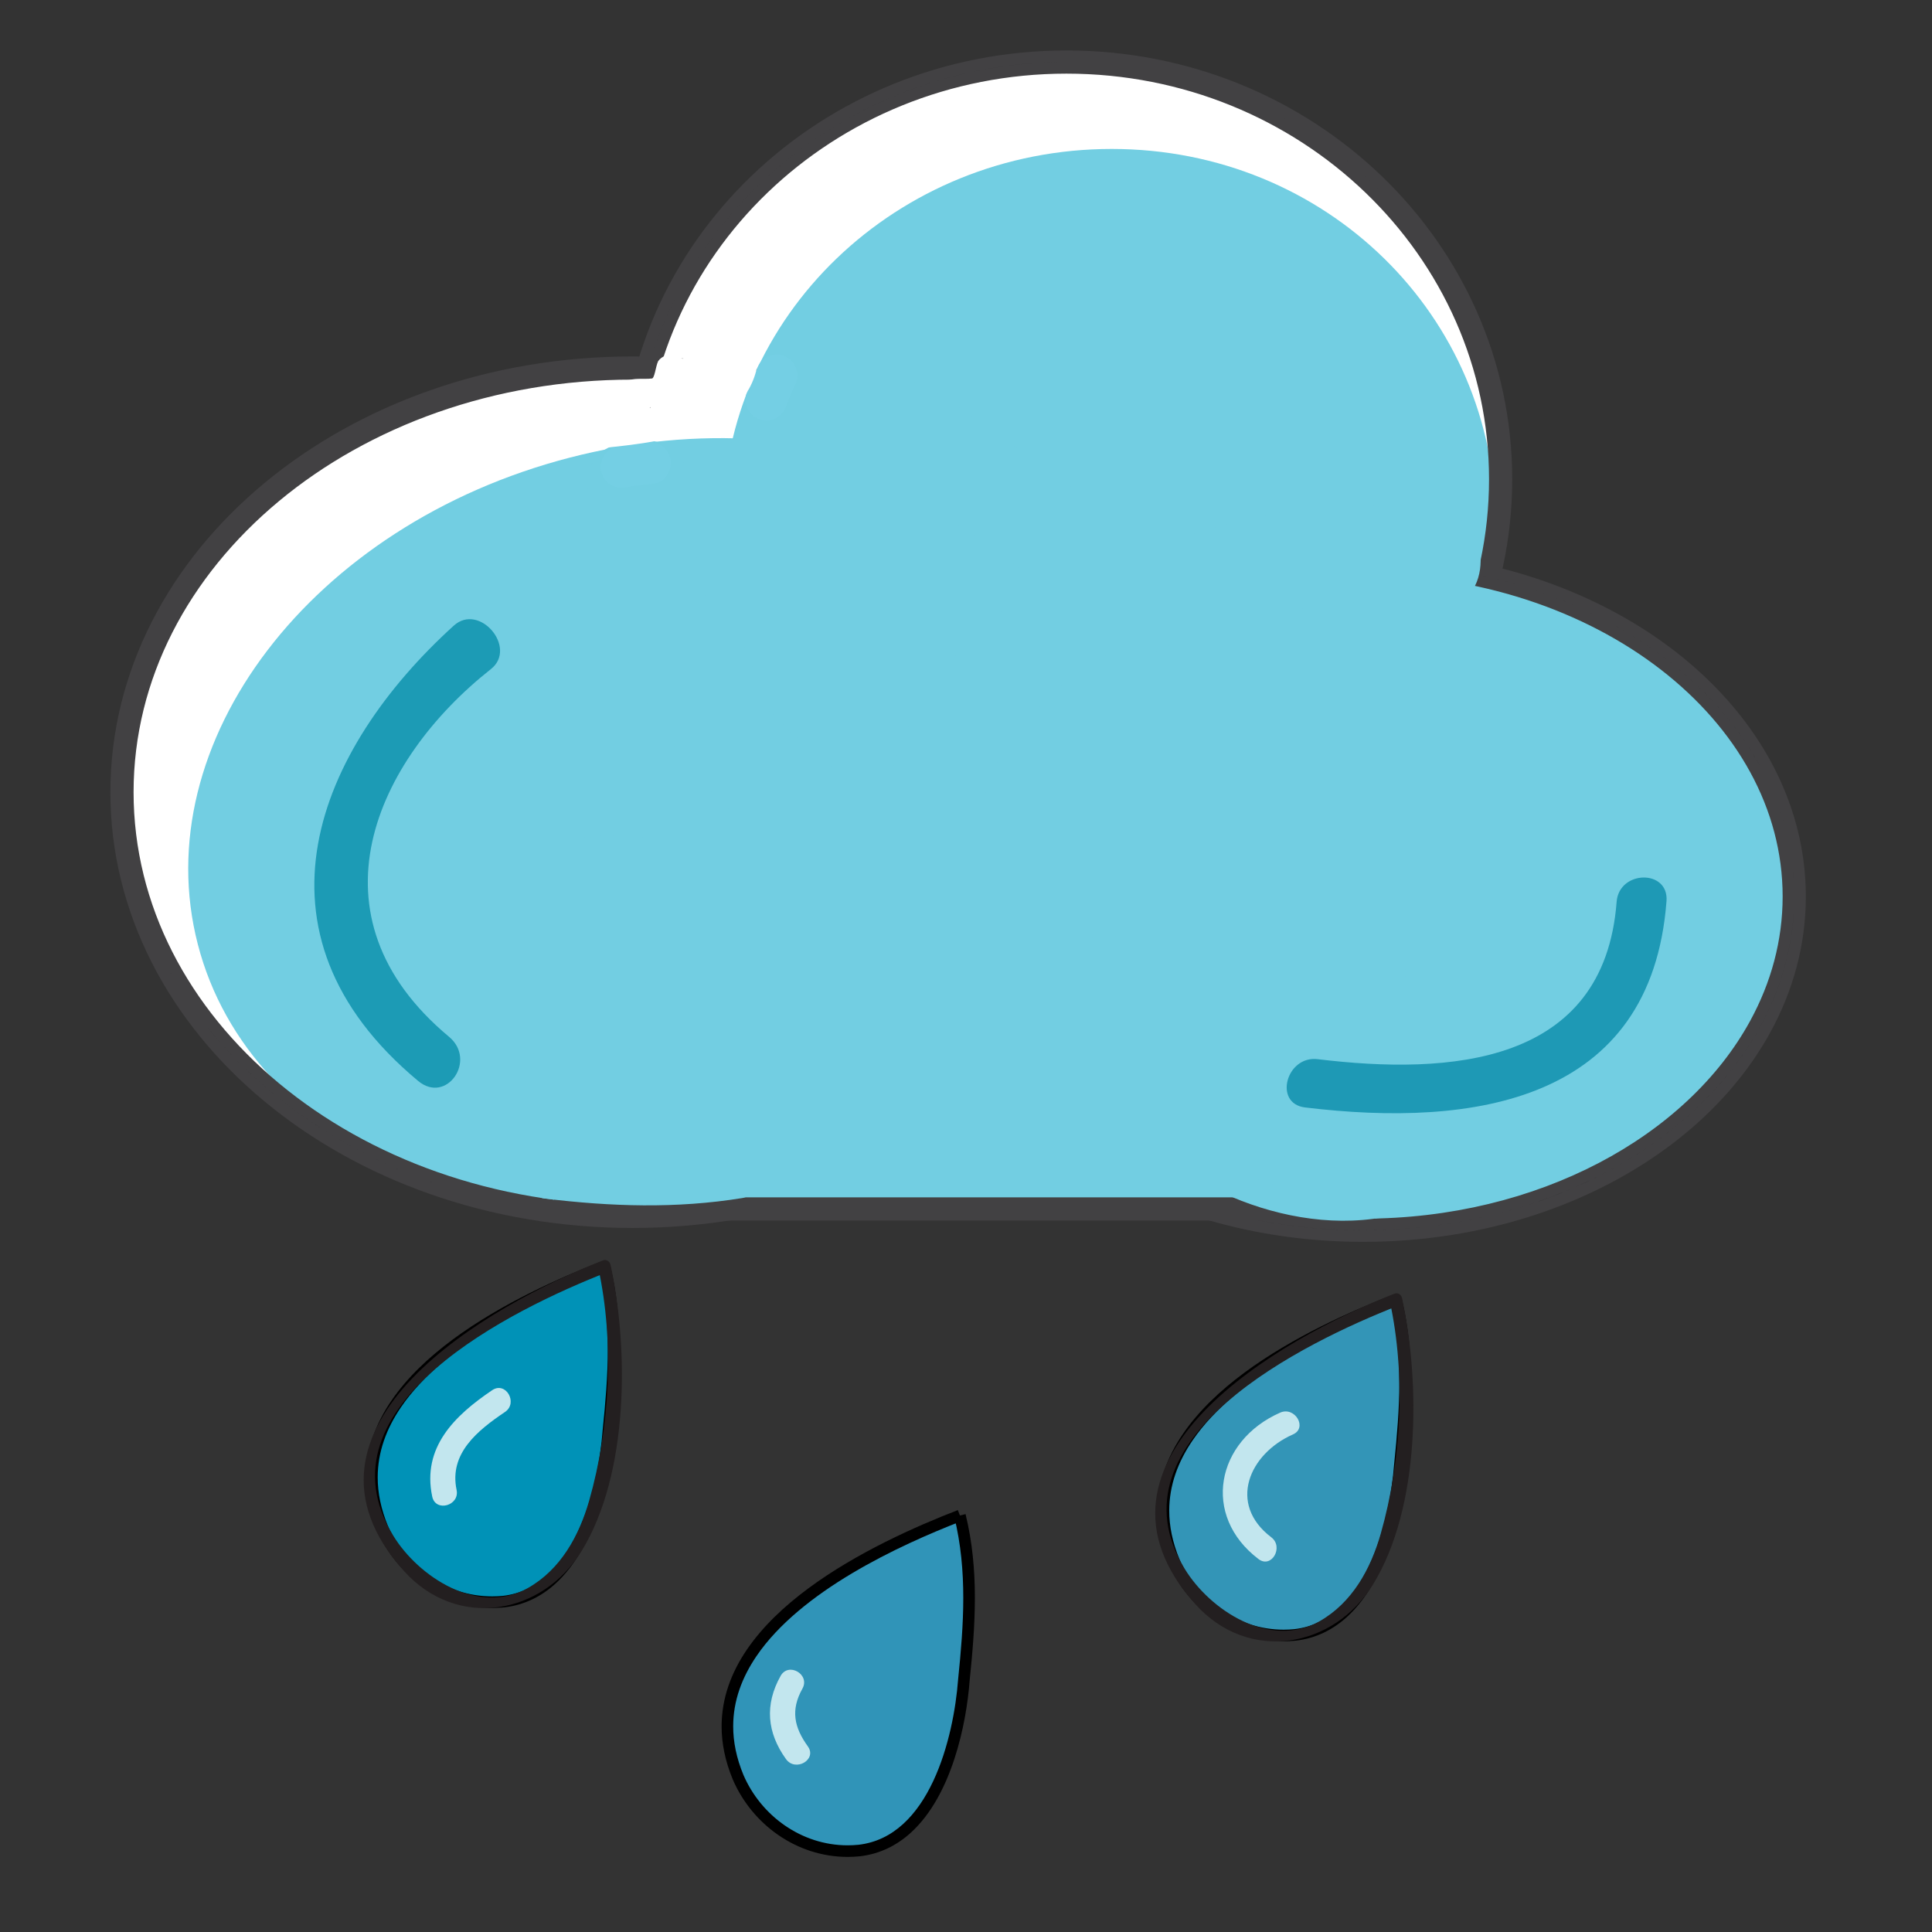 <?xml version="1.0" encoding="utf-8"?>
<!-- Generator: Adobe Illustrator 15.1.0, SVG Export Plug-In . SVG Version: 6.00 Build 0)  -->
<!DOCTYPE svg PUBLIC "-//W3C//DTD SVG 1.1//EN" "http://www.w3.org/Graphics/SVG/1.1/DTD/svg11.dtd">
<svg version="1.1" id="Layer_1" xmlns="http://www.w3.org/2000/svg" xmlns:xlink="http://www.w3.org/1999/xlink" x="0px" y="0px"
	 width="500px" height="500px" viewBox="0 0 500 500" enable-background="new 0 0 500 500" xml:space="preserve">
<rect x="0" y="0" width="500" height="500" fill="#333333" stroke="none"/>
<g id="Layer_3">
</g>
<g id="Layer_2">
</g>
<g>
	<path fill="#FFFFFF" d="M93.22,258.766c-17.311-12.453-26.043-33.497-25.792-54.441c-6.093,1.65-12.184,3.3-18.278,4.95
		c-0.061,0.165-0.125,0.334-0.185,0.504c5.976-0.783,11.949-1.566,17.926-2.344c-6.773-11.403,3.387-31.424,9.509-41.446
		c6.421-10.505,19.553-15.067,29.72-20.951c7.142-4.132,6.043-15.986-2.344-17.927c-3.005-0.694-5.422-0.476-8.437,0
		c-12.466,1.976-7.154,20.876,5.215,18.917c-0.665,0-1.329,0-1.994,0c-0.779-5.976-1.562-11.95-2.342-17.926
		c-16.205,9.376-30.572,16.307-39.894,33.433c-8.644,15.889-16.319,39.057-6.374,55.803c4.572,7.695,15.138,5.453,17.925-2.34
		c2.061-5.763,1.622-10.519-1.792-15.622c-5.315-7.956-18.155-5.172-18.277,4.949c-0.338,28.301,12.498,54.824,35.508,71.379
		C93.609,283.104,103.387,266.074,93.22,258.766z"/>
	<path fill="#FFFFFF" d="M104.072,142.701c8.772-8.938,23.518-9.302,35.239-10.444c13.97-1.362,27.625-5.121,41.464-6.706
		c9.497-1.087,15.474-7.473,17.428-16.907c1.37-6.616,1.183-11.852,4.341-18.075c2.998-5.904,7.128-11.011,11.664-15.791
		c17.99-18.972,45.481-29.005,71.354-27.562c29.254,1.627,58.047,27.176,67.471,54.061c4.148,11.856,23.113,6.757,18.915-5.215
		c-10.714-30.58-36.554-54.343-66.931-64.863c-27.871-9.651-60.416-0.995-84.745,13.818c-12.055,7.338-22.185,17.209-30.377,28.63
		c-4.149,5.78-7.104,12.382-9.475,19.062c-1.144,3.234-1.018,7.371-1.233,10.754c0.036,1.457-0.466,2.739-1.499,3.843
		c3.777-1.308,4.151-1.689,1.124-1.142c-16.065,1.839-31.956,5.607-48.123,7.362c-14.626,1.589-29.789,4.4-40.493,15.308
		C81.34,137.863,95.2,151.739,104.072,142.701z"/>
	<ellipse fill="#FFFFFF" cx="164.669" cy="204.44" rx="133.097" ry="110.357"/>
	<ellipse fill="#FFFFFF" cx="276.01" cy="124.472" rx="112.353" ry="109.722"/>
	<path fill="#72CEE2" d="M292.62,181.845c13.56,52.292-29.495,108.69-96.161,125.967c-66.666,17.295-131.697-11.09-145.252-63.38
		c-13.558-52.29,29.5-108.697,96.161-125.979C214.03,101.173,279.068,129.552,292.62,181.845z"/>
	<path fill="#72CEE2" d="M287.711,38.547c55.588,0,99.289,43.308,99.289,96.73c0,53.421-43.701,96.729-99.289,96.729
		c-55.591,0-100.653-43.308-100.653-96.729C187.058,81.855,232.12,38.547,287.711,38.547z"/>
	<path fill="#010101" d="M276.01,16.057v1.5c30.633,0,58.348,11.931,78.405,31.208c20.058,19.28,32.445,45.879,32.446,75.268
		c-0.001,29.39-12.39,55.989-32.446,75.27c-20.059,19.277-47.772,31.207-78.405,31.208c-30.632,0-58.345-11.931-78.403-31.208
		c-20.057-19.28-32.445-45.88-32.446-75.27c0.001-29.389,12.389-55.988,32.446-75.268c20.058-19.277,47.771-31.208,78.403-31.208
		V16.057v-1.5c-31.417,0-59.878,12.241-80.482,32.044c-20.605,19.8-33.368,47.188-33.367,77.431
		c-0.001,30.244,12.762,57.633,33.367,77.433c20.604,19.804,49.065,32.044,80.482,32.044c31.418,0,59.88-12.241,80.484-32.044
		c20.604-19.8,33.368-47.188,33.367-77.433c0.001-30.243-12.763-57.631-33.367-77.431c-20.604-19.803-49.066-32.045-80.484-32.044
		V16.057L276.01,16.057z"/>
	<path fill="#424143" d="M276.01,16.057h-1.5v3h1.5c30.24,0,57.58,11.775,77.366,30.789c19.783,19.02,31.983,45.225,31.985,74.187
		c-0.002,28.962-12.202,55.167-31.985,74.188c-19.786,19.014-47.126,30.788-77.366,30.789
		c-30.239-0.001-57.578-11.775-77.363-30.789c-19.783-19.021-31.983-45.226-31.985-74.188c0.002-28.961,12.202-55.167,31.985-74.187
		c19.785-19.014,47.124-30.789,77.363-30.789h1.5v-3v-2.998l-1.498-0.002h-0.004c-31.809,0-60.643,12.396-81.52,32.463
		c-20.878,20.059-33.828,47.839-33.827,78.507v0.003v0.028l1.5-0.026l-1.5-0.02v0.023c-0.001,30.67,12.949,58.452,33.827,78.511
		c20.877,20.067,49.712,32.463,81.521,32.463c31.811,0,60.646-12.396,81.522-32.463c20.879-20.059,33.829-47.84,33.828-78.511
		v-0.001h-1.468l1.466,0.079l0.002-0.079h-1.468l1.466,0.079l0.002-0.04v-0.041v-0.021l-1.367,0.018h1.367v-0.018l-1.367,0.018
		h1.367c0.001-30.669-12.949-58.45-33.828-78.509c-20.877-20.066-49.712-32.463-81.521-32.463h-0.018l-1.484,0.015v2.985H276.01h1.5
		v-1.5h-1.5l0.016,1.5l-0.014-1.312v1.312h0.014l-0.014-1.312v1.312c31.024,0,59.112,12.086,79.443,31.626
		c20.33,19.539,32.905,46.532,32.906,76.346v0.021l1.365-0.018h-1.365v0.018l1.365-0.018h-1.365h1.5l-1.498-0.081l-0.002,0.083
		v0.001c-0.001,29.815-12.576,56.809-32.906,76.348c-20.332,19.54-48.42,31.625-79.445,31.626
		c-31.024,0-59.111-12.085-79.442-31.626c-20.33-19.539-32.905-46.532-32.906-76.348h-1.236l1.236,0.016v-0.016h-1.236l1.236,0.016
		v-0.023v-0.022l-1.348,0.023h1.348v-0.023l-1.348,0.023h1.348v-0.003c0.001-29.813,12.577-56.806,32.906-76.344
		c20.331-19.54,48.417-31.626,79.44-31.626v-0.229v0.229l0,0v-0.229v0.229l0.002-1.5h-1.5v1.5v1.5h1.5V16.057
		c-31.024,0-59.111,12.086-79.442,31.626s-32.907,46.534-32.906,76.35c0,29.817,12.575,56.811,32.906,76.351
		s48.418,31.626,79.442,31.626c31.025,0,59.113-12.086,79.444-31.626c20.332-19.54,32.907-46.534,32.907-76.351
		c0-29.816-12.575-56.81-32.907-76.35C335.123,28.143,307.035,16.056,276.01,16.057v1.5h1.5v-1.5H276.01z"/>
	<path fill="#010101" d="M295.762,205.019h-1.5c-0.002,29.812-14.529,56.834-38.15,76.471
		c-23.616,19.628-56.308,31.81-92.445,31.808c-36.141,0.002-68.833-12.18-92.448-31.808c-23.619-19.637-38.146-46.659-38.148-76.471
		c0.002-29.809,14.529-56.829,38.148-76.465c23.616-19.628,56.307-31.809,92.448-31.807c36.138-0.001,68.83,12.178,92.445,31.806
		c23.621,19.636,38.148,46.656,38.15,76.467L295.762,205.019l1.5,0.001c0.002-30.813-15.043-58.68-39.232-78.774
		c-24.195-20.103-57.551-32.497-94.363-32.499c-36.815,0.001-70.172,12.396-94.366,32.5c-24.189,20.095-39.232,47.961-39.23,78.772
		c-0.002,30.815,15.041,58.683,39.23,78.778c24.194,20.104,57.55,32.498,94.366,32.5c36.812-0.002,70.168-12.396,94.363-32.5
		c24.189-20.096,39.234-47.963,39.232-78.778H295.762z"/>
	<path fill="#424143" d="M295.762,205.019v-1.5h-3v1.5c-0.004,29.311-14.273,55.909-37.609,75.317
		c-23.324,19.389-55.681,31.463-91.479,31.461h-0.004h-0.037l0.032,1.5v-1.5v0.664l0.003-0.664h-0.003v0.664l0.003-0.664h-0.012
		c-35.8,0.002-68.157-12.072-91.48-31.461c-23.334-19.408-37.603-46.006-37.607-75.317c0.004-29.308,14.272-55.904,37.607-75.312
		c23.325-19.389,55.682-31.462,91.483-31.46h0.002l0.001-1.152l-0.012,1.152h0.011l0.001-1.152l-0.012,1.152h0.01h0.011h0.001
		c35.798-0.002,68.155,12.071,91.48,31.459c23.337,19.407,37.605,46.003,37.609,75.313v1.5h3h3v-1.5v-0.015l-1.104,0.009h1.104
		v-0.009l-1.104,0.009h1.104c0.002-31.313-15.301-59.599-39.775-79.922c-24.482-20.34-58.17-32.842-95.32-32.845
		c-37.153,0.003-70.842,12.505-95.324,32.846c-24.474,20.323-39.773,48.609-39.772,79.92v0.012v-0.003v-0.004v0.007
		c-0.001,31.314,15.298,59.602,39.772,79.926c24.482,20.342,58.171,32.843,95.324,32.847c37.149-0.004,70.838-12.505,95.322-32.847
		c24.474-20.324,39.775-48.611,39.773-79.926v-0.013l-1.437,0.011l1.434,0.09l0.003-0.101l-1.437,0.011l1.434,0.09l0.101-1.594
		h-3.098V205.019v1.5h1.5v-1.5l-1.496-0.094l-0.004,0.097v0.013l1.303-0.01h-1.303v0.01l1.303-0.01h-1.303
		c-0.002,30.311-14.789,57.754-38.691,77.618c-23.906,19.866-56.93,32.154-93.404,32.154c-36.479,0-69.502-12.288-93.407-32.152
		c-23.902-19.865-38.688-47.309-38.689-77.62v-0.004v-0.004v-0.003l0,0c0.001-30.308,14.787-57.75,38.689-77.613
		c23.905-19.866,56.929-32.154,93.407-32.154c36.475,0,69.499,12.287,93.404,32.152c23.902,19.863,38.689,47.305,38.691,77.614
		v0.014l1.104-0.008H295.762v0.008l1.104-0.008H295.762h1.5v-1.5h-1.5h-1.5v1.5H295.762c0-30.312-14.787-57.755-38.691-77.62
		c-23.904-19.864-56.925-32.151-93.398-32.152h-0.012l0.005,1.5l0.016-1.5h-0.022c-36.476,0.001-69.497,12.289-93.401,32.153
		c-23.904,19.866-38.689,47.31-38.689,77.619c0,30.313,14.785,57.758,38.689,77.624c23.903,19.864,56.923,32.152,93.398,32.154
		v-0.668l-0.003,0.668h0.003v-0.668l-0.003,0.668h0.012h0.017h0.015l-0.028-1.298v1.298h0.028l-0.028-1.298v1.298h0.004
		c36.472-0.002,69.492-12.29,93.396-32.154C280.975,262.777,295.762,235.332,295.762,205.019h-1.5v1.5h1.5V205.019z"/>
	<ellipse fill="#72CEE2" cx="352.776" cy="232.008" rx="111.57" ry="86.38"/>
	<path fill="#010101" d="M352.776,145.628v1.5c30.495-0.002,58.076,9.578,77.975,24.986c9.949,7.703,17.978,16.857,23.513,26.99
		c5.535,10.134,8.583,21.24,8.584,32.903c-0.001,11.663-3.049,22.771-8.584,32.903c-8.301,15.197-22.219,28.199-39.803,37.396
		c-17.58,9.195-38.812,14.582-61.685,14.582c-30.496,0.002-58.079-9.578-77.978-24.988c-9.949-7.702-17.978-16.857-23.513-26.989
		c-5.536-10.134-8.584-21.24-8.585-32.903c0.001-11.664,3.049-22.77,8.585-32.903c8.301-15.198,22.219-28.199,39.803-37.395
		c17.581-9.196,38.814-14.582,61.688-14.581V145.628v-1.5c-31.124,0.002-59.328,9.759-79.812,25.614
		c-10.241,7.928-18.553,17.387-24.31,27.923c-5.757,10.535-8.953,22.152-8.952,34.342c-0.001,12.189,3.195,23.808,8.952,34.343
		c8.637,15.805,23.014,29.183,41.045,38.614c18.033,9.433,39.732,14.923,63.077,14.925c31.123-0.004,59.327-9.761,79.811-25.615
		c10.241-7.93,18.553-17.389,24.311-27.924c5.756-10.535,8.951-22.153,8.95-34.343c0.001-12.189-3.194-23.807-8.95-34.342
		c-8.639-15.806-23.015-29.183-41.046-38.614c-18.032-9.431-39.731-14.922-63.074-14.923L352.776,145.628L352.776,145.628z"/>
	<path fill="#424143" d="M352.776,145.628h-1.5v3.006l1.506-0.006h0.006c30.176-0.002,57.443,9.489,77.045,24.672
		c9.804,7.59,17.69,16.593,23.114,26.523c5.425,9.934,8.397,20.783,8.399,32.184c-0.002,11.4-2.976,22.25-8.399,32.185
		c-8.133,14.894-21.821,27.707-39.183,36.785c-17.353,9.078-38.351,14.412-60.982,14.412v1.077l0.004-1.077h-0.004v1.077
		l0.004-1.077h-0.055l0.045,1.5v-1.5v0.541l0.003-0.541h-0.003v0.541l0.003-0.541h-0.014c-30.178,0.002-57.447-9.49-77.049-24.674
		c-9.805-7.591-17.689-16.595-23.113-26.523c-5.425-9.935-8.399-20.783-8.401-32.185c0.002-11.401,2.977-22.25,8.401-32.184
		c8.131-14.894,21.82-27.707,39.182-36.785c17.354-9.078,38.353-14.411,60.988-14.41h0.005l-0.004-1.447l-0.062,1.446l0.066,0.001
		l-0.004-1.447l-0.062,1.446l1.564,0.067v-3.065v-3h-1.5c-31.438,0.005-59.953,9.85-80.73,25.928
		c-10.387,8.041-18.84,17.651-24.708,28.39c-5.867,10.734-9.136,22.604-9.135,35.055v0.006v0.036l1.5-0.036l-1.5-0.012v0.018
		c-0.001,12.451,3.269,24.322,9.135,35.056c8.805,16.107,23.412,29.674,41.667,39.225c18.26,9.549,40.193,15.094,63.772,15.096
		c31.437-0.006,59.951-9.852,80.729-25.93c10.387-8.042,18.84-17.652,24.708-28.393c5.866-10.732,9.136-22.604,9.135-35.054v-0.002
		h-1.417l1.416,0.047l0.001-0.047h-1.417l1.416,0.047l0.001-0.024v-0.025v-0.015l-1.157,0.009h1.157v-0.01l-1.157,0.009h1.157
		c0.001-12.451-3.269-24.322-9.135-35.056c-8.806-16.109-23.411-29.675-41.666-39.224c-18.26-9.549-40.192-15.093-63.771-15.094
		h-1.5v3L352.776,145.628l1.5,0.001v-1.5h-1.5V145.628c23.106,0,44.572,5.438,62.38,14.752s31.954,22.502,40.424,38.004
		c5.645,10.333,8.767,21.693,8.768,33.617v0.015l1.156-0.009h-1.156v0.009l1.156-0.009h-1.156h1.5l-1.499-0.05l-0.001,0.053v0.002
		c-0.001,11.924-3.123,23.285-8.768,33.618c-5.646,10.334-13.815,19.642-23.911,27.456c-20.19,15.633-48.083,25.301-78.893,25.303
		c-23.108,0-44.575-5.438-62.382-14.754c-17.809-9.314-31.955-22.503-40.424-38.006c-5.645-10.332-8.767-21.693-8.768-33.617h-0.821
		l0.821,0.007v-0.007h-0.821l0.821,0.007v-0.024v-0.024l-1.37,0.033l1.371-0.003v-0.03l-1.37,0.033l1.371-0.003h-0.13h0.13l0,0
		h-0.13h0.13c0.001-11.924,3.123-23.284,8.768-33.617c5.646-10.334,13.816-19.641,23.912-27.457
		C294.073,155.296,321.966,145.628,352.776,145.628v-1.5h-1.5v1.5v1.5h1.5l0.063-1.499l-0.061-0.001h-0.012l0.005,1.218v-1.218
		h-0.005l0.005,1.218v-1.218c-23.106,0-44.572,5.439-62.38,14.752c-17.808,9.314-31.955,22.502-40.423,38.004
		c-5.646,10.333-8.769,21.696-8.769,33.623c0,11.926,3.122,23.289,8.769,33.622c5.646,10.335,13.815,19.643,23.911,27.458
		c20.188,15.631,48.078,25.298,78.885,25.302v-0.557l-0.002,0.557h0.002v-0.557l-0.002,0.557h0.013h0.022l0.021-0.002l-0.042-1.396
		v1.396l0.042-0.001l-0.042-1.396v1.396v-1.081l-0.004,1.081h0.004v-1.081l-0.004,1.081h0.007
		c23.104-0.001,44.568-5.438,62.374-14.753c17.808-9.314,31.954-22.504,40.424-38.006c5.646-10.333,8.768-21.696,8.768-33.622
		c0-11.926-3.122-23.289-8.768-33.623c-5.646-10.334-13.816-19.641-23.911-27.457c-20.188-15.63-48.076-25.297-78.881-25.3h-0.019
		l0.007,1.5h1.5v-1.5h-1.498V145.628z"/>
	<rect x="146.416" y="230.1" fill="#72CEE2" width="206.36" height="82.774"/>
	<polygon fill="#010101" points="146.416,230.1 146.416,231.6 351.276,231.6 351.276,311.374 147.916,311.374 147.916,230.1 
		146.416,230.1 146.416,231.6 146.416,230.1 144.916,230.1 144.916,314.374 354.276,314.374 354.276,228.6 144.916,228.6 
		144.916,230.1 	"/>
	<polygon fill="#424143" points="146.416,230.1 144.916,230.1 144.916,233.1 349.776,233.1 349.776,309.874 149.416,309.874 
		149.416,228.6 144.916,228.6 144.916,231.6 147.916,231.6 147.916,228.6 143.416,228.6 143.416,315.874 355.776,315.874 
		355.776,227.1 143.416,227.1 143.416,231.6 146.416,231.6 146.416,230.1 144.916,230.1 146.416,230.1 146.416,228.6 144.916,228.6 
		144.916,230.1 352.776,230.1 352.776,312.874 146.416,312.874 146.416,231.6 146.416,231.6 146.416,230.1 144.916,230.1 
		144.916,231.6 147.916,231.6 147.916,230.1 146.416,230.1 146.416,312.874 352.776,312.874 352.776,230.1 146.416,230.1 
		146.416,231.6 147.916,231.6 147.916,228.6 146.416,228.6 	"/>
	<path fill="#72CEE2" d="M372.842,132.401c-26.618-3.993-54.073,0.632-78.773,11.149c-8.332-12.279-20.18-20.693-32.493-28.778
		c-7.58-4.977-14.471-10.492-22.49-14.844c-6.593-3.575-15.196-3.53-20.845-8.827c-4.756-4.465-13.174-5.279-17.818,0
		c-0.225,0.26-0.413,0.51-0.628,0.771c-2.054,1.454-3.794,3.479-4.856,6.133c-0.605,1.502-1.206,3.006-1.805,4.499
		c-4.686,11.733,8.959,18.212,18.083,13.562c7.972,3.884,16.699,6.21,24.493,11.039c6.24,3.858,11.912,8.603,18.048,12.632
		c4.06,2.52,7.878,5.359,11.478,8.524l3.16,3.369c-19.582,12.694-36.319,32.934-39.049,56.453
		c-10.79-6.379-20.66-14.167-29.539-23.344c-14.716-15.218-19.031-33.623-21.795-53.552c2.544-7.381-1.256-17.236-11.416-17.236
		c-1.502,0-2.809,0.275-4.031,0.661c-6.024,0.261-11.355,4.189-10.371,11.935c3.517,27.456,8.611,49.613,26.094,71.781
		c6.902,8.753,15.33,16.246,24.528,22.768c-10.701-0.732-21.354-1.911-31.945-3.805c-5.681-1.01-11.592-1.511-17.044-0.697
		c-2.162-0.018-4.384,0.424-6.488,1.505c-1.318,0.68-2.442,1.358-3.448,2.067c-2.869,1.828-5.385,4.353-7.371,7.856
		c-2.978,5.243-2.155,10.003,0.519,13.362c-0.922,0.872-1.635,1.969-1.981,3.261c-0.584,2.206-0.656,4.508-0.669,6.768
		c-0.004,4.329,3.101,6.637,6.44,6.953c-1.847,8.763-4.113,17.536-3.224,26.341c-8.195,5.066-8.337,21.464,3.134,23.296
		c18.292,2.923,35.45,4.015,53.496-0.896c14.427-3.938,10.298-23.531-3.354-24.745c-8.129-0.728-16.273-1.152-24.335-2.533
		c-7.941-1.358-3.037-8.524-1.606-14.574c1.714-7.219,2.94-15.171,2.99-23.008c3.949,0.715,7.851,1.591,11.854,2.02
		c16.578,1.731,33.12,2.855,49.792,3c0.132,0,0.25-0.02,0.384-0.02l0.213,0.02c0.273,0,0.5-0.059,0.76-0.075
		c0.263-0.018,0.525-0.039,0.781-0.071c4.256-0.466,7.275-2.716,8.972-5.769c1.028,0.419,2.058,0.872,3.086,1.272
		c3.255,1.252,6.07,1.069,8.398,0.04c12.808,2.56,29.21-0.237,40.491-0.438c9.258-0.161,18.531-0.046,27.793-0.046h18.46
		c-0.029,19.228,3.598,39.123,1.334,58.042c-0.03,0.227,0,0.408-0.015,0.639c-1.129-0.272-2.245-0.535-3.354-0.745
		c-6.413-1.204-12.679-2.86-18.815-5.106c-6.56-2.404-9.359,8.037-2.87,10.409c2.151,0.785,4.313,1.446,6.492,2.063
		c7.368,3.109,15.116,4.863,23.095,5.212c3.104,0.526,6.182,0.849,9.335,0.6c0.446,0.115,0.916,0.19,1.426,0.19h0.902
		c2.681,0,4.318-1.609,4.938-3.586c0.226-0.612,0.374-1.252,0.358-1.922c1.91-1.937,3.312-4.5,3.703-7.763
		c2.204-18.393-3.014-36.493-1.593-55.006c0.706-9.254,0.746-25.474-11.916-27.304c-19.278-2.787-39.818-1.024-59.28-0.867
		c-10.416,0.076-20.824,0.415-31.246,0.235c-2.243-0.511-3.807-0.745-4.832-0.752c-1.661-3.457-2.389-7.189-1.461-11.129
		c3.135-13.297,16.632-27.051,28.039-33.768c1.94-1.137,3.938-2.421,5.826-3.851c3.321,1.806,7.438,2.288,11.729,0.256
		c19.488-9.242,49.631-14.667,71.13-11.235C385.667,159,387.833,134.5,372.842,132.401z"/>
	<path fill="#74CFE4" d="M173.427,118.413c-0.826-3.007-3.753-4.312-6.645-3.768c-2.107,0.391-4.949,0.457-7.36,1.01
		c-2.874,0.656-4.529,3.899-3.776,6.642c0.805,2.927,3.78,4.431,6.648,3.77c2.231-0.512,4.856-0.539,7.362-1.011
		C172.555,124.518,174.155,121.067,173.427,118.413z"/>
	<path fill="#74CFE4" d="M203.73,92.525c-2.434-1.428-6.038-0.676-7.379,1.935c-1.253,2.431-2.293,4.958-3.186,7.534
		c-0.975,2.779,1.072,5.898,3.769,6.639c2.981,0.824,5.675-0.992,6.64-3.766c0.621-1.796,1.225-3.26,2.099-4.953
		C207.019,97.295,206.371,94.067,203.73,92.525z"/>
	<path fill="#FFFFFF" d="M168.933,105.465c-2.541,0.218-5.087,0.326-7.628,0.545c1.05,1.378,2.101,2.759,3.149,4.138
		c1.324-4.185,3.452-4.221,6.593-6.363c2.771-1.888,4.271-4.615,6.155-7.295c-2.032-0.549-4.06-1.098-6.092-1.649
		c0.134,1.383,0.323,2.686,0.272,4.086c-0.116,3.136,3.523,3.941,5.583,2.312c1.521-1.204,2.838-2.608,4.357-3.814
		c-1.817-0.482-3.639-0.961-5.461-1.443c0.214,1.025,0.558,1.983,0.818,2.997c0.66,2.62,3.622,2.87,5.461,1.442
		c0.715-0.428,1.4-0.896,2.061-1.395c-1.638-0.941-3.277-1.882-4.918-2.822c0.135,0.545,0.135,1.091,0,1.635
		c-0.246,1.978,2.304,3.906,4.137,3.152c1.681-0.689,3.1-1.453,4.594-2.509c-1.598-1.231-3.201-2.46-4.799-3.691
		c-0.254,0.557-0.507,1.113-0.763,1.672c-1.726,3.269,2.417,6.595,5.133,3.959c0.66-0.712,1.387-1.348,2.179-1.907
		c-1.86-0.771-3.72-1.54-5.581-2.312c-0.051,0.348-0.104,0.691-0.152,1.038c-1.14,4.069,5.166,5.792,6.304,1.739
		c0.269-0.957,0.358-1.78,0.391-2.777c0.099-3.145-3.51-3.929-5.584-2.312c-0.79,0.558-1.519,1.194-2.18,1.907
		c1.712,1.321,3.421,2.642,5.134,3.961c0.579-1.09,1.001-2.075,1.419-3.233c0.949-2.625-2.501-5.312-4.8-3.691
		c-0.942,0.732-1.95,1.349-3.035,1.85c1.378,1.051,2.761,2.102,4.137,3.152c0.136-0.544,0.136-1.09,0-1.635
		c-0.271-2.168-2.672-4.45-4.918-2.822c-1.134,0.819-2.281,1.56-3.39,2.418c1.822,0.483,3.645,0.961,5.466,1.443
		c-0.257-1.01-0.603-1.973-0.818-2.997c-0.554-2.655-3.699-2.836-5.465-1.443c-1.522,1.204-2.835,2.607-4.359,3.814
		c1.861,0.771,3.72,1.541,5.584,2.312c0.052-1.445-0.135-2.635-0.273-4.086c-0.318-3.289-5.379-4.125-7.31-1.382
		c-0.68,1.405-0.917,4.75-1.75,4.5c-1.665,0.247-4.944-0.262-6.417,0.75c-2.781,1.915-3.038,6.586-4.021,9.701
		c-0.604,1.912,1.06,4.318,3.152,4.139c2.541-0.218,5.087-0.326,7.628-0.545C173.104,111.645,173.137,105.104,168.933,105.465z"/>
	<path fill="#FFFFFF" d="M190.044,99.13c1.244-0.808,2.49-1.619,3.733-2.427c-1.337-1.342-2.68-2.682-4.02-4.021
		c-2.812,14.876-23.846,15.686-35.809,16.943c-4.149,0.437-4.19,6.979,0,6.539c15.019-1.58,38.619-3.269,42.107-21.743
		c0.438-2.304-1.469-4.84-4.018-4.02c-2.752,0.882-4.575,2.076-6.619,4.109C182.423,97.481,187.048,102.103,190.044,99.13z"/>
	<path fill="#72CEE2" d="M374.955,144.237c0.613,1.387,0.137,2.951-0.322,4.292c2.137,0.29,4.277,0.58,6.415,0.87
		c0.013-0.239,0.018-0.479,0.018-0.721c0.031-0.2,0.585-1.347,0.117-0.782c-1.858-0.772-3.718-1.541-5.584-2.313
		c-0.089,1.62-1.044,3.305-1.512,4.852c-1.234,4.043,5.073,5.758,6.311,1.739c0.679-2.21,1.614-4.25,1.752-6.591
		c0.148-2.717-3.772-4.514-5.582-2.312c-1.49,1.814-1.984,3.806-2.044,6.127c-0.104,3.855,5.241,4.226,6.418,0.869
		c1.111-3.182,1.041-6.255-0.326-9.33c-0.725-1.63-3.063-1.999-4.477-1.175C374.467,140.739,374.233,142.609,374.955,144.237z"/>
	<path fill="#72CEE2" d="M356.004,308.746c-11.918,2.139-25.244-0.707-35.967-5.667c-4.08-1.886-7.665,3.756-3.584,5.646
		c12.537,5.797,27.523,8.823,41.426,6.316C362.377,314.243,360.475,307.941,356.004,308.746z"/>
	<path fill="#72CEE2" d="M140.871,310.17c17.208,2.1,34.109,2.666,51.27-0.122c4.154-0.676,2.387-7.021-1.737-6.362
		c-16.55,2.688-32.965,1.905-49.534-0.121C136.694,303.066,136.74,309.671,140.871,310.17z"/>
	<path fill="#1C9BB5" d="M116.206,268.316c-37.534-31.249-19.073-71.54,10.834-95.15c6.969-5.505-2.962-17.275-9.608-11.247
		c-35.245,31.97-55.351,79.423-9.219,117.83C115.573,285.879,123.505,274.389,116.206,268.316z"/>
	<path fill="#3094B8" d="M248.43,392.207c-25.278,9.798-72.022,32.477-57.408,67.728c5.129,11.941,17.5,20.373,31.329,18.979
		c19.711-2.279,25.973-29.2,27.098-44.075C250.947,420.245,251.889,406.392,248.43,392.207"/>
	<path d="M247.888,390.809c-11.054,4.287-26.197,11.013-38.681,20.247c-6.241,4.621-11.826,9.874-15.882,15.816
		c-4.054,5.936-6.576,12.598-6.573,19.896c-0.001,4.382,0.908,8.976,2.885,13.741l0.004,0.009l0.003,0.01
		c2.493,5.801,6.606,10.8,11.755,14.359c5.147,3.56,11.343,5.679,17.965,5.679c1.037,0,2.083-0.053,3.138-0.158l0.014-0.001
		l0.008-0.001c5.259-0.604,9.666-2.884,13.229-6.139c5.352-4.889,8.892-11.9,11.25-19.079c2.353-7.183,3.511-14.553,3.94-20.234
		l-1.495-0.113l1.491,0.153c0.746-7.256,1.357-14.363,1.358-21.456c0-7.204-0.634-14.396-2.412-21.686l-2.915,0.711
		c1.708,7.008,2.326,13.943,2.326,20.975c0,6.919-0.6,13.926-1.342,21.148l-0.002,0.021l-0.001,0.02
		c-0.547,7.3-2.385,17.618-6.441,26.236c-2.024,4.312-4.597,8.188-7.78,11.087c-3.19,2.899-6.957,4.839-11.554,5.375l0.172,1.49
		l-0.15-1.492c-0.954,0.096-1.9,0.144-2.837,0.144c-5.978,0-11.575-1.909-16.259-5.146c-4.683-3.236-8.44-7.803-10.704-13.076
		l-1.378,0.592l1.386-0.573c-1.84-4.441-2.656-8.626-2.656-12.594c0.002-6.597,2.256-12.637,6.051-18.204
		c5.686-8.347,14.868-15.534,24.697-21.389c9.826-5.856,20.28-10.395,28.473-13.568L247.888,390.809z"/>
	<path fill="#3395B7" d="M361.277,336.4c-25.285,9.793-72.029,32.473-57.412,67.727c5.125,11.943,17.49,20.371,31.324,18.979
		c19.717-2.282,25.975-29.195,27.104-44.075C363.791,364.438,364.725,350.588,361.277,336.4"/>
	<path d="M360.735,335.002c-11.058,4.285-26.201,11.008-38.687,20.242c-6.241,4.621-11.826,9.874-15.883,15.816
		c-4.055,5.937-6.576,12.598-6.573,19.896c-0.001,4.383,0.908,8.978,2.886,13.745l0.006,0.012l0.002,0.006
		c2.49,5.803,6.603,10.801,11.75,14.36c5.146,3.559,11.342,5.677,17.966,5.677c1.036,0,2.083-0.052,3.138-0.158l0.014-0.001
		l0.01-0.001c5.26-0.604,9.668-2.885,13.23-6.139c5.354-4.888,8.894-11.899,11.252-19.076c2.354-7.183,3.513-14.553,3.945-20.236
		l-1.496-0.113l1.492,0.152c0.743-7.25,1.353-14.353,1.353-21.438c0.001-7.208-0.632-14.403-2.403-21.698l-2.916,0.709
		c1.704,7.014,2.319,13.955,2.319,20.989c0.001,6.914-0.597,13.915-1.337,21.133l-0.002,0.019l-0.002,0.021
		c-0.55,7.301-2.388,17.62-6.443,26.237c-2.024,4.311-4.598,8.188-7.781,11.085c-3.19,2.898-6.958,4.839-11.558,5.376l0.174,1.49
		l-0.15-1.492c-0.954,0.096-1.9,0.143-2.837,0.143c-5.98,0-11.576-1.908-16.26-5.145c-4.683-3.235-8.438-7.801-10.698-13.076
		l-1.379,0.592l1.386-0.574c-1.841-4.441-2.656-8.628-2.657-12.597c0.003-6.596,2.257-12.637,6.051-18.204
		c5.688-8.346,14.868-15.534,24.698-21.387c9.826-5.856,20.281-10.394,28.478-13.565L360.735,335.002z"/>
	<path fill="#231F20" d="M360.844,334.822c-29.287,11.482-84.955,43.016-51.514,80.309c13.867,15.461,35.947,11.354,46.041-5.129
		c12.238-19.988,12.199-52.229,7.479-74.039c-0.444-2.061-3.592-1.188-3.151,0.869c4.147,19.188,3.024,41.188-2.371,60.118
		c-2.603,9.146-7.435,17.893-15.91,22.673c-12.811,7.218-28.307-2.907-34.828-13.637c-20.482-33.693,31.381-58.713,55.123-68.021
		C363.648,337.211,362.807,334.053,360.844,334.822z"/>
	<path fill="#0092B7" d="M156.435,327.783c-25.284,9.797-72.03,32.477-57.412,67.73c5.128,11.94,17.499,20.368,31.328,18.978
		c19.718-2.284,25.975-29.196,27.1-44.077C158.95,355.822,159.894,341.975,156.435,327.783"/>
	<path d="M155.893,326.385c-11.056,4.287-26.201,11.012-38.686,20.246c-6.242,4.621-11.826,9.874-15.883,15.816
		c-4.055,5.936-6.576,12.598-6.574,19.896c-0.001,4.384,0.908,8.978,2.886,13.745l0.004,0.01l0.003,0.009
		c2.492,5.801,6.606,10.8,11.755,14.358c5.147,3.56,11.344,5.677,17.966,5.677c1.036,0,2.082-0.052,3.135-0.157l0.011-0.001
		l0.012-0.001c5.26-0.604,9.668-2.887,13.232-6.141c5.353-4.888,8.893-11.899,11.25-19.076c2.353-7.184,3.51-14.554,3.94-20.238
		l-1.496-0.112l1.492,0.153c0.745-7.26,1.359-14.368,1.359-21.465c0-7.199-0.633-14.388-2.41-21.676l-2.915,0.711
		c1.708,7.006,2.325,13.939,2.325,20.965c0,6.922-0.601,13.932-1.343,21.158l-0.002,0.021l-0.001,0.02
		c-0.547,7.302-2.384,17.621-6.44,26.237c-2.024,4.312-4.596,8.188-7.78,11.086c-3.19,2.899-6.958,4.84-11.557,5.377l0.173,1.49
		l-0.15-1.492c-0.954,0.096-1.899,0.143-2.835,0.143c-5.979-0.001-11.576-1.907-16.261-5.145c-4.683-3.236-8.44-7.802-10.704-13.075
		l-1.378,0.593l1.386-0.574c-1.841-4.442-2.657-8.629-2.658-12.598c0.002-6.597,2.256-12.637,6.052-18.205
		c5.686-8.346,14.868-15.533,24.698-21.387c9.827-5.857,20.282-10.395,28.477-13.568L155.893,326.385z"/>
	<path fill="#231F20" d="M156.001,326.207c-29.289,11.486-84.971,43.02-51.513,80.307c13.871,15.457,35.951,11.363,46.041-5.128
		c12.233-19.979,12.204-52.233,7.481-74.036c-0.447-2.062-3.599-1.188-3.152,0.867c4.157,19.182,3.015,41.191-2.372,60.119
		c-2.604,9.151-7.433,17.892-15.914,22.671c-12.809,7.222-28.305-2.912-34.829-13.635c-20.496-33.692,31.389-58.712,55.126-68.021
		C158.809,328.602,157.962,325.439,156.001,326.207z"/>
	<path fill="#C2E6EE" d="M329.002,397.844c-11.352-8.613-5.736-21.615,5.609-26.613c3.854-1.692,0.52-7.324-3.302-5.645
		c-16.588,7.309-20.436,26.65-5.606,37.9C329.062,406.04,332.312,400.356,329.002,397.844z"/>
	<path fill="#C2E6EE" d="M202.018,433.73c-4.161,7.436-3.541,14.666,1.405,21.531c2.439,3.391,8.113,0.133,5.646-3.303
		c-3.574-4.966-4.487-9.425-1.403-14.938C209.726,433.347,204.078,430.049,202.018,433.73z"/>
	<path fill="#C2E6EE" d="M118.163,385.572c-1.986-9.445,5.498-15.41,12.526-20.152c3.474-2.34,0.205-8.014-3.302-5.645
		c-9.76,6.584-18.205,14.815-15.529,27.533C112.726,391.432,119.028,389.68,118.163,385.572z"/>
	<path fill="#1E99B5" d="M418.383,233.392c-3.235,42.366-43.347,44.842-77.364,40.722c-8.152-0.996-11.503,11.498-3.271,12.493
		c43.509,5.267,89.582-1.323,93.543-53.395C431.917,224.912,419.006,225.158,418.383,233.392z"/>
</g>
</svg>
